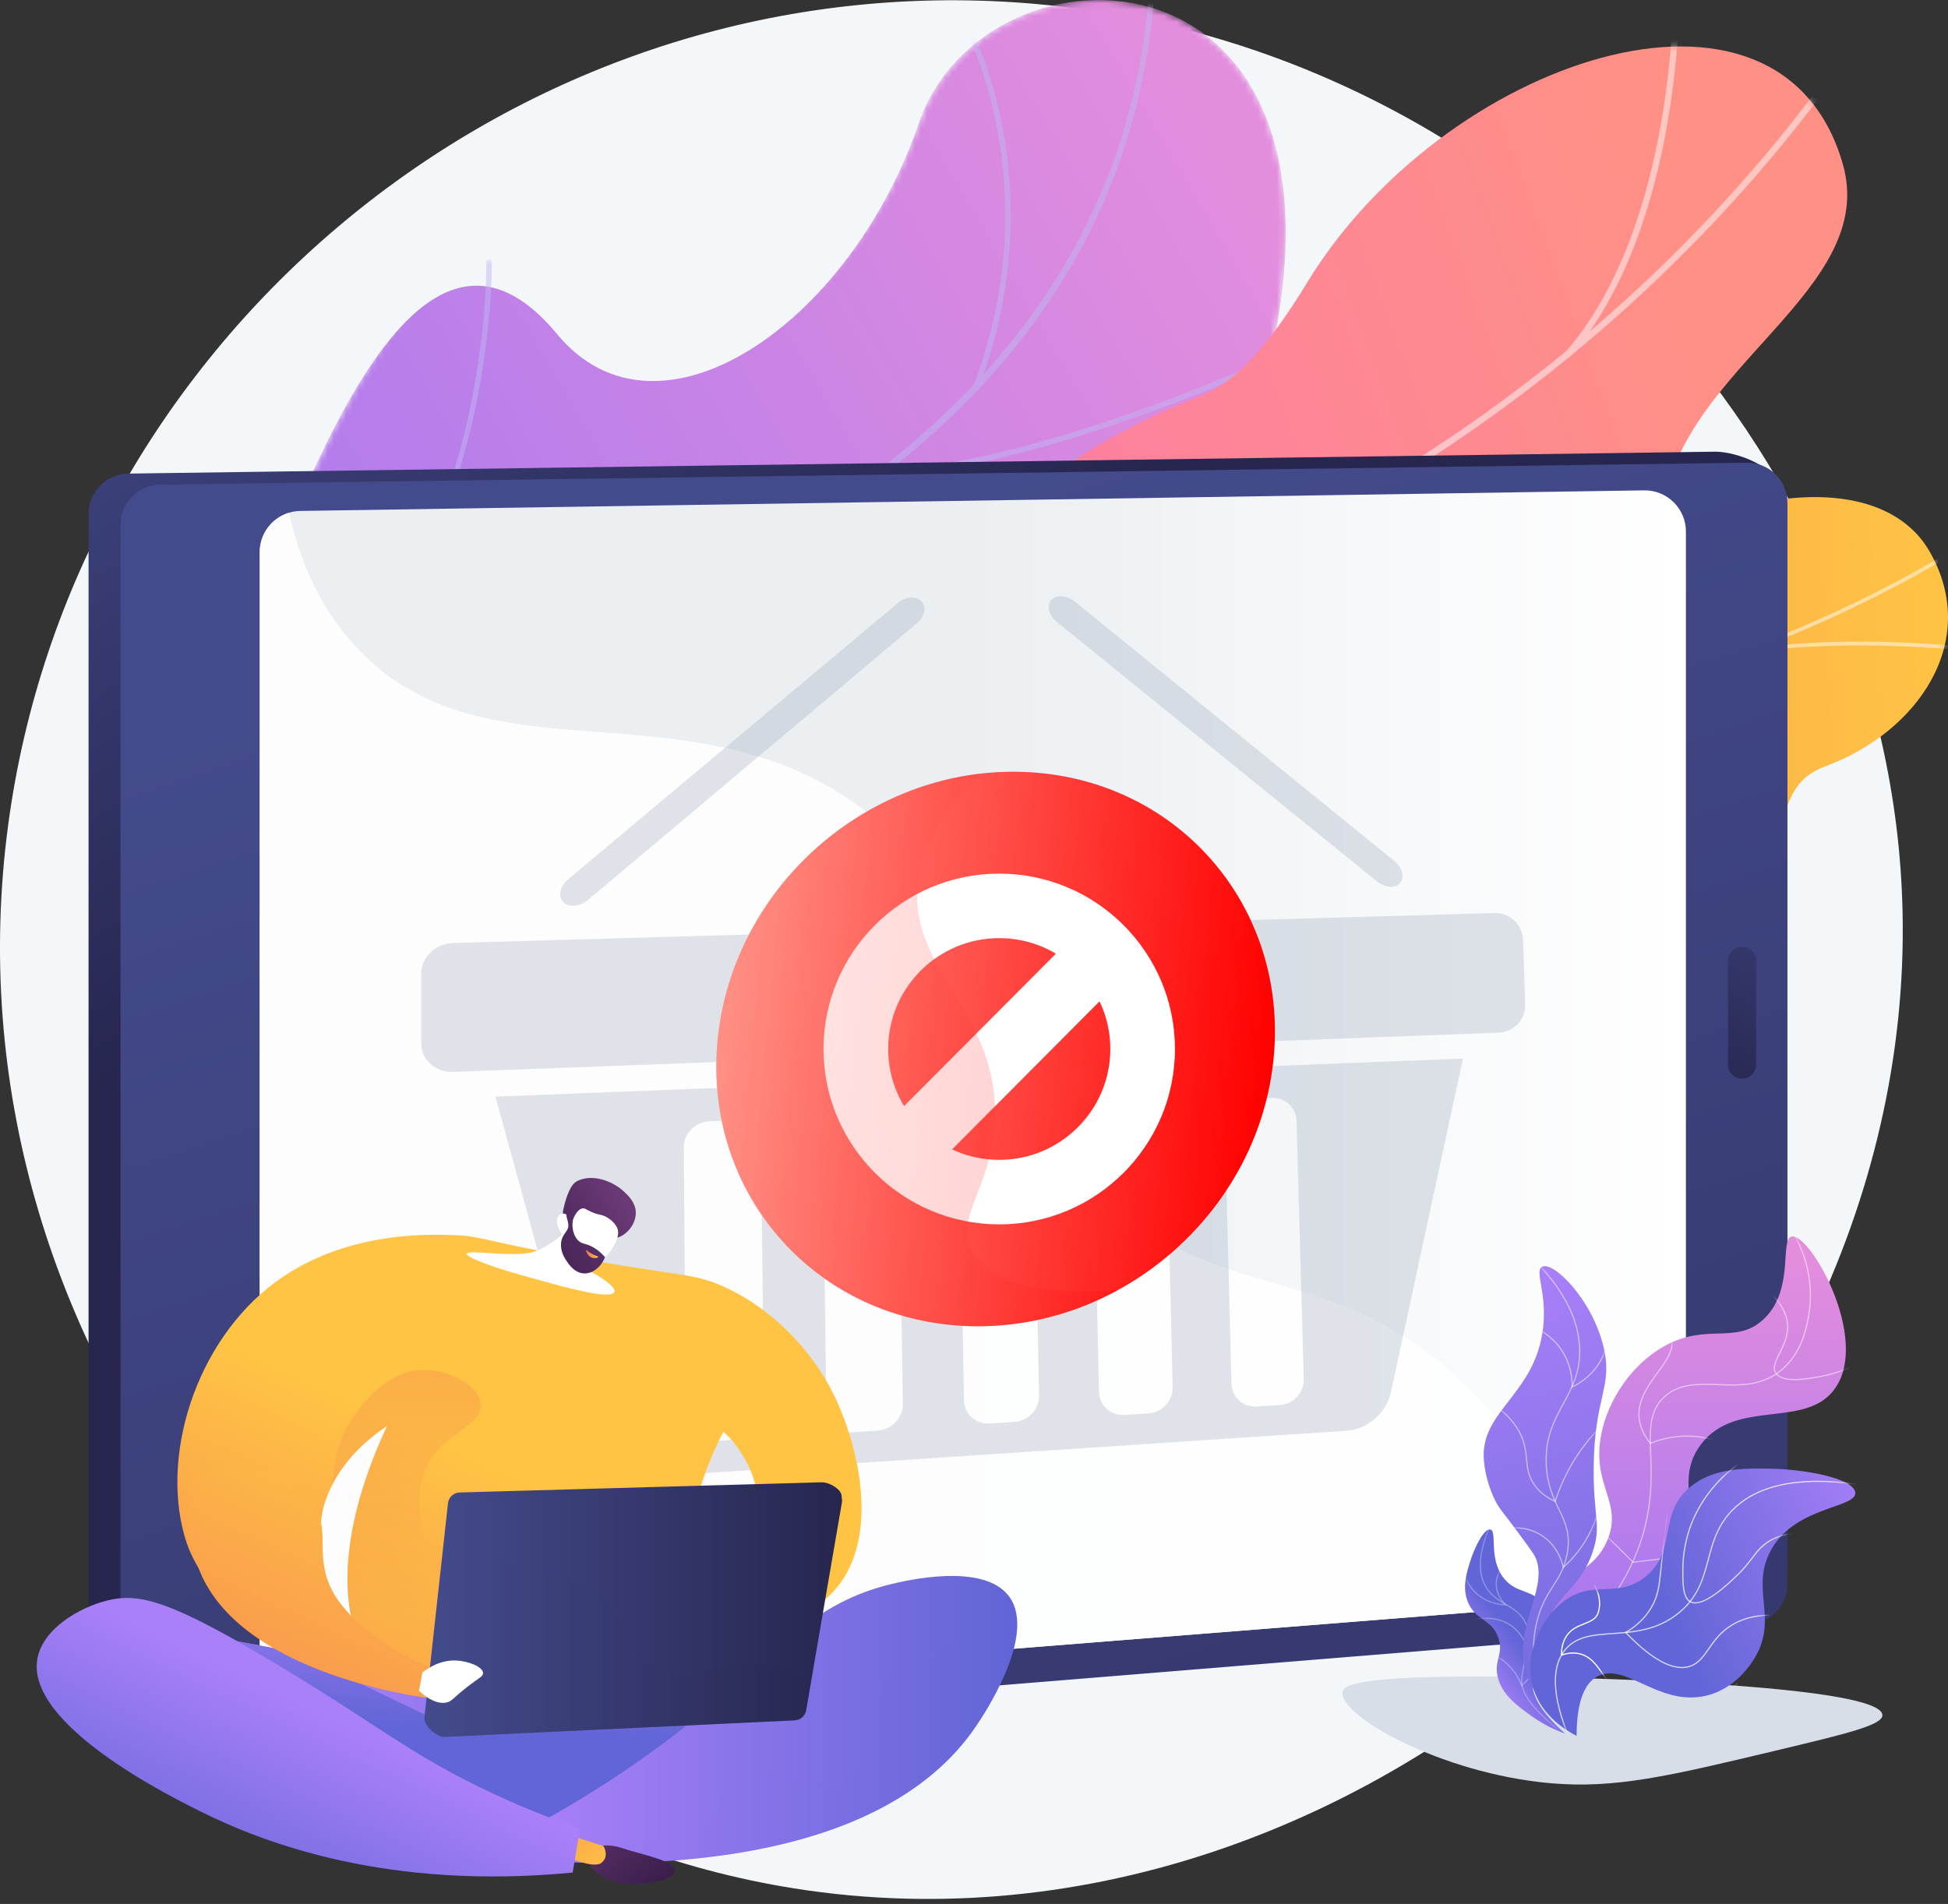 <svg width="312" height="305" viewBox="0 0 312 305" fill="none" xmlns="http://www.w3.org/2000/svg">
<rect x="0" y="0" width="312" height="305" fill="#333333" stroke="none"/>
<path d="M157.12 0.113C79.103 -2.252 11.525 55.86 1.315 132.112C-9.848 215.482 51.592 290.496 127.192 302.51C221.225 317.454 312.432 231.001 304.242 137.213C298.072 66.551 236.424 2.517 157.12 0.113Z" fill="#F4F7FA"/>
<mask id="mask0_9958_13848" style="mask-type:luminance" maskUnits="userSpaceOnUse" x="25" y="0" width="181" height="143">
<path d="M53.184 69.199C62.666 50.691 76.75 28.705 89.224 50.811C101.699 72.917 136.138 51.885 147.137 19.792C157.901 -11.612 220.035 -10.634 202.99 59.473C192.811 101.34 150.797 103.212 129.805 109.192C108.812 115.172 113.194 147.214 85.007 141.406C60.929 136.445 41.269 121.978 28.557 138.376C15.846 154.773 46.896 81.471 53.184 69.199Z" fill="white"/>
</mask>
<g mask="url(#mask0_9958_13848)">
<path d="M147.137 19.792C136.138 51.885 105.415 73.082 89.225 53.524C74.915 36.238 62.666 50.691 53.184 69.199C47.566 80.164 38.671 105.957 12.498 100.945C12.524 101.369 12.479 101.812 12.351 102.275C11.645 118.97 10.332 135.631 9.463 152.317C16.808 150.346 23.074 145.45 28.557 138.376C41.269 121.978 60.929 136.445 85.007 141.406C113.194 147.214 108.812 115.172 129.804 109.192C150.797 103.212 192.811 101.34 202.99 59.473C220.035 -10.634 157.901 -11.612 147.137 19.792Z" fill="url(#paint0_linear_9958_13848)"/>
</g>
<mask id="mask1_9958_13848" style="mask-type:luminance" maskUnits="userSpaceOnUse" x="25" y="0" width="181" height="143">
<path d="M53.184 69.199C62.666 50.691 76.75 28.705 89.224 50.811C101.699 72.917 136.138 51.885 147.137 19.792C157.901 -11.612 220.035 -10.634 202.99 59.473C192.811 101.34 150.797 103.212 129.805 109.192C108.812 115.172 113.194 147.214 85.007 141.406C60.929 136.445 41.269 121.978 28.557 138.376C15.846 154.773 46.896 81.471 53.184 69.199Z" fill="white"/>
</mask>
<g mask="url(#mask1_9958_13848)">
<g opacity="0.5">
<path d="M184.339 -9.596C184.251 58.937 125.185 91.972 75.65 107.617C52.962 114.783 30.151 119.056 11.319 121.602C11.301 121.899 11.284 122.197 11.266 122.493C30.169 119.944 53.094 115.659 75.898 108.458C107.577 98.455 132.83 84.866 150.958 68.069C173.652 47.043 185.178 20.913 185.217 -9.595L184.339 -9.596Z" fill="#BEB8F2"/>
<path d="M141.095 76.447L141.036 75.572C170.203 73.607 208.559 54.956 208.943 54.768L209.33 55.554C208.944 55.743 170.433 74.47 141.095 76.447Z" fill="#BEB8F2"/>
<path d="M155.832 62.023C168.297 29.551 154.368 4.155 154.226 3.902L154.991 3.473C155.136 3.729 169.27 29.466 156.652 62.337L155.832 62.023Z" fill="#BEB8F2"/>
<path d="M39.893 116.807C78.681 99.324 77.946 42.199 77.892 41.643L78.758 41.502C78.863 42.043 79.387 99.968 40.254 117.605L39.893 116.807Z" fill="#BEB8F2"/>
<path d="M57.171 113.742L57.183 112.865C84.338 113.24 107.782 138.034 108.016 138.285L107.373 138.882C107.142 138.634 83.947 114.111 57.171 113.742Z" fill="#BEB8F2"/>
<path d="M24.225 145.139C21.603 142.728 16.524 138.058 10.561 133.734C10.54 134.079 10.518 134.423 10.496 134.767C16.218 138.969 21.09 143.448 23.63 145.784C24.755 146.819 25.22 147.244 25.429 147.368L25.878 146.614C25.731 146.524 25.033 145.882 24.225 145.139Z" fill="#BEB8F2"/>
</g>
</g>
<path d="M138.385 97.606C132.054 90.653 122.948 91.295 116.432 92.79C116.118 93.637 115.72 94.044 115.215 94.825C110.655 101.876 110.215 105.854 106.819 113.512C106.088 115.161 105.417 120.65 105.287 122.911L105.112 127.129C105.112 127.129 121.539 141.23 130.559 132.839C139.58 124.449 156.883 135.865 166.796 140.786C172.883 143.807 176.637 143.242 179.052 143.994C204.62 151.952 209.182 162.272 219.088 159.761C230.025 156.99 227.596 143.62 239.334 139.978C252.587 135.865 264.582 150.151 276.253 143.461C278.254 142.314 280.279 141.081 282.132 138.628C286.706 132.573 284.824 125.544 292.272 122.8C307.243 117.286 317.222 102.68 309.093 88.41C301.069 74.326 273.941 76.864 245.024 98.399C222.71 111.373 218.002 109.853 207.348 103.927C199.885 99.776 182.407 83.587 170.034 91.903C157.661 100.219 145.623 105.555 138.385 97.606Z" fill="url(#paint1_linear_9958_13848)"/>
<mask id="mask2_9958_13848" style="mask-type:luminance" maskUnits="userSpaceOnUse" x="104" y="79" width="208" height="67">
<path d="M108.253 95.304L104.656 126.227C104.656 126.227 121.538 141.23 130.558 132.839C139.579 124.448 156.882 135.865 166.795 140.786C193.692 154.136 203.034 120.621 238.951 134.775C248.504 138.54 265.462 149.181 276.252 143.461C288.545 136.945 282.693 126.328 292.271 122.8C307.242 117.286 317.221 102.68 309.092 88.41C301.068 74.326 273.94 76.864 245.023 98.399C222.709 111.374 218.001 109.853 207.347 103.927C199.884 99.776 182.406 83.587 170.033 91.903C157.66 100.219 145.622 105.554 138.384 97.606C127.371 85.51 108.253 95.304 108.253 95.304Z" fill="white"/>
</mask>
<g mask="url(#mask2_9958_13848)">
<g opacity="0.5">
<path d="M108.021 109.302L107.878 109.902C111.191 110.723 114.542 111.508 117.839 112.233C142.251 117.6 166.308 120.314 189.343 120.298C208.86 120.285 227.918 118.318 245.988 114.45C260.519 111.339 274.492 106.989 287.519 101.518C296.677 97.673 305.277 93.318 313.079 88.575C314.439 87.748 315.788 86.823 317.094 85.927C318.833 84.735 320.63 83.502 322.467 82.494L322.216 81.947C320.355 82.969 318.544 84.21 316.794 85.411C315.495 86.302 314.152 87.223 312.806 88.041C305.029 92.769 296.455 97.111 287.323 100.946C274.328 106.402 260.387 110.743 245.89 113.846C227.858 117.706 208.838 119.67 189.358 119.683C166.362 119.698 142.343 116.988 117.969 111.629C114.676 110.905 111.33 110.122 108.021 109.302Z" fill="#FCFDFE"/>
<path d="M223.752 117.581L223.787 118.195C248.385 115.845 283.337 140.259 283.687 140.506L284.012 139.989C283.66 139.741 248.547 115.212 223.752 117.581Z" fill="#FCFDFE"/>
<path d="M154.566 117.696L154.535 118.312C171.373 118.809 193.868 93.167 194.093 92.908L193.678 92.494C193.454 92.751 171.142 118.185 154.566 117.696Z" fill="#FCFDFE"/>
<path d="M145.059 116.529L144.927 117.132C155.639 119.539 168.895 128.999 182.252 143.768C182.924 144.51 182.924 144.51 183.03 144.536L183.168 143.934L183.099 144.235L183.267 143.982C183.217 143.938 182.963 143.658 182.67 143.332C169.236 128.479 155.88 118.96 145.059 116.529Z" fill="#FCFDFE"/>
<path d="M114.089 110.709L114.122 111.322C126.226 110.219 136.68 94.225 136.784 94.064L136.315 93.723C136.212 93.882 125.916 109.63 114.089 110.709Z" fill="#FCFDFE"/>
<path d="M107.66 110.16C115.731 115.845 122.481 124.247 128.296 135.845L128.803 135.542C122.943 123.855 116.133 115.383 107.984 109.643L107.66 110.16Z" fill="#FCFDFE"/>
<path d="M279.604 104.033L279.672 104.642C293.301 102.52 307.992 103.667 312.82 104.044C313.989 104.135 314.4 104.166 314.546 104.15L314.502 103.537C314.391 103.548 313.723 103.496 312.877 103.429C308.034 103.051 293.295 101.901 279.604 104.033Z" fill="#FCFDFE"/>
<path d="M257.832 110.989L258.065 111.545C269.833 105.619 279.029 79.576 279.415 78.47L278.877 78.268C278.784 78.536 269.38 105.174 257.832 110.989Z" fill="#FCFDFE"/>
</g>
</g>
<path d="M295.151 26.279C285.072 -8.911 230.921 9.678 209.3 45.358C203.028 55.709 197.835 60.953 193.187 63.073C179.137 68.439 169.407 75.058 163.119 80.111C144.879 94.767 141.518 107.554 124.41 116.987C113.603 122.946 102.948 124.459 95.752 124.826C95.921 126.394 95.894 128.023 95.625 129.709C95.145 132.718 94.665 135.727 94.186 138.736C100.406 142.621 106.989 145.133 111.343 136.57C118.104 123.271 141.648 127.86 149.194 133.48C158.534 140.436 180.601 156.157 191.358 135.769C200.314 118.796 202.827 105.938 225.09 109.295C247.354 112.651 263.581 102.809 266.413 81.389C269.394 58.847 300.935 46.474 295.151 26.279Z" fill="url(#paint2_linear_9958_13848)"/>
<mask id="mask3_9958_13848" style="mask-type:luminance" maskUnits="userSpaceOnUse" x="89" y="7" width="207" height="139">
<path d="M89.226 135.975C95.184 140.111 106.479 146.135 111.343 136.57C118.104 123.271 141.648 127.859 149.194 133.48C158.534 140.435 180.601 156.157 191.358 135.769C200.314 118.796 202.827 105.938 225.091 109.295C247.354 112.651 263.581 102.809 266.413 81.388C269.394 58.847 300.935 46.474 295.151 26.279C285.072 -8.911 230.922 9.678 209.3 45.358C187.679 81.038 89.226 135.975 89.226 135.975Z" fill="white"/>
</mask>
<g mask="url(#mask3_9958_13848)">
<g opacity="0.5">
<path d="M203.326 86.897C186.125 95.405 168.008 101.893 149.456 106.098C148.21 106.75 146.956 107.385 145.693 108.005C166.275 103.713 186.372 96.626 205.332 87.079C204.664 87.006 203.995 86.945 203.326 86.897Z" fill="#FCFDFE"/>
<path d="M293.049 11.656C272.436 40 245.615 63.435 215.435 80.488C215.641 80.697 215.854 80.901 216.058 81.112C216.092 81.148 216.143 81.2 216.203 81.261C246.389 64.15 273.217 40.676 293.851 12.304L293.049 11.656Z" fill="#FCFDFE"/>
<path d="M144.653 108.516C144.153 108.758 143.65 108.995 143.146 109.233C170.664 115.933 187.247 145.187 187.414 145.488L188.289 144.938C188.122 144.638 171.836 115.892 144.653 108.516Z" fill="#FCFDFE"/>
<path d="M157.336 49.538C157.694 48.296 157.881 47.578 157.896 47.517L156.918 47.246C156.902 47.309 156.696 48.098 156.307 49.445C156.65 49.474 156.993 49.504 157.336 49.538Z" fill="#FCFDFE"/>
<path d="M217.236 82.35C217.522 82.661 217.838 83.014 218.166 83.397C239.588 83.108 263.371 100.169 263.636 100.361L264.215 99.477C263.943 99.279 239.242 81.558 217.236 82.35Z" fill="#FCFDFE"/>
<path d="M250.591 56.57L251.331 57.296C269.557 36.533 269.027 -1.556 269.019 -1.939L268.005 -1.908C268.014 -1.53 268.534 36.132 250.591 56.57Z" fill="#FCFDFE"/>
</g>
</g>
<path d="M275.238 258.422L23.337 281.122C19.577 281.428 14.182 276.464 14.182 272.698V82.31C14.182 78.785 17.018 75.914 20.548 75.866L274.624 72.358C278.224 72.308 285.029 74.958 285.029 78.552L281.169 251.999C281.169 255.355 278.589 258.149 275.238 258.422Z" fill="url(#paint3_linear_9958_13848)"/>
<path d="M280.356 260.184L26.28 280.883C22.52 281.189 19.299 278.225 19.299 274.459V84.071C19.299 80.547 22.135 77.676 25.666 77.627L279.741 74.12C283.341 74.07 286.286 76.97 286.286 80.564V253.76C286.287 257.116 283.707 259.911 280.356 260.184Z" fill="url(#paint4_linear_9958_13848)"/>
<path d="M48.729 273.154L263.939 256.047C267.374 255.774 270.023 252.911 270.023 249.47V85.148C270.023 81.465 267.002 78.495 263.313 78.552L48.103 81.85C44.493 81.905 41.596 84.842 41.596 88.447V266.578C41.596 270.428 44.885 273.46 48.729 273.154Z" fill="url(#paint5_linear_9958_13848)"/>
<path d="M279.011 172.803C277.768 172.803 276.761 171.797 276.761 170.557V153.901C276.761 152.66 277.768 151.654 279.011 151.654C280.254 151.654 281.262 152.66 281.262 153.901V170.557C281.262 171.797 280.254 172.803 279.011 172.803Z" fill="url(#paint6_linear_9958_13848)"/>
<path opacity="0.9" d="M232.03 219.438C212.43 202.371 196.717 209.047 175.984 191.707C150.248 170.182 163.062 150.334 140.407 131.381C112.076 107.679 77.842 126.904 56.582 103.163C51.018 96.95 47.92 89.552 46.294 82.137C43.573 82.957 41.596 85.473 41.596 88.449V266.58C41.596 270.43 44.885 273.462 48.729 273.156L254.809 256.775C251.041 244.01 244.33 230.148 232.03 219.438Z" fill="white"/>
<g opacity="0.3">
<path d="M240.029 165.426L72.607 171.718C69.768 171.825 67.461 169.774 67.461 167.139V155.956C67.461 153.336 69.758 151.148 72.586 151.066L239.37 146.262C241.806 146.191 243.845 148.096 243.931 150.518L244.295 160.851C244.381 163.285 242.474 165.334 240.029 165.426Z" fill="#97A6B7"/>
<path d="M79.356 175.675L94.536 231.084C95.503 234.615 98.915 236.912 102.802 236.656L215.561 229.213C219.069 228.981 222.045 226.399 222.789 222.955L234.312 169.574L79.356 175.675ZM122.367 226.309C122.391 228.539 120.522 230.469 118.19 230.618L114.154 230.875C111.809 231.025 109.888 229.327 109.869 227.085L109.507 183.783C109.489 181.58 111.361 179.718 113.683 179.621L117.679 179.455C119.988 179.358 121.877 181.055 121.901 183.245L122.367 226.309ZM144.604 224.929C144.638 227.137 142.813 229.046 140.525 229.192L136.568 229.445C134.268 229.591 132.376 227.91 132.347 225.69L131.799 182.815C131.771 180.635 133.599 178.791 135.877 178.696L139.797 178.533C142.062 178.439 143.923 180.119 143.956 182.288L144.604 224.929ZM166.417 223.575C166.46 225.761 164.677 227.65 162.433 227.794L158.551 228.041C156.295 228.185 154.431 226.519 154.393 224.321L153.666 181.867C153.629 179.707 155.415 177.882 157.65 177.789L161.495 177.629C163.718 177.536 165.552 179.201 165.593 181.349L166.417 223.575ZM187.817 222.246C187.868 224.411 186.127 226.281 183.925 226.422L180.117 226.665C177.903 226.806 176.067 225.155 176.02 222.979L175.12 180.936C175.075 178.797 176.819 176.991 179.012 176.899L182.785 176.742C184.967 176.651 186.774 178.301 186.824 180.428L187.817 222.246ZM208.815 220.943C208.874 223.087 207.174 224.938 205.013 225.076L201.276 225.314C199.104 225.453 197.294 223.817 197.239 221.661L196.174 180.023C196.119 177.904 197.824 176.115 199.976 176.026L203.679 175.871C205.82 175.782 207.601 177.417 207.66 179.524L208.815 220.943Z" fill="#97A6B7"/>
<path d="M147.599 96.325C146.757 95.43 145.049 95.564 143.783 96.625L91.054 140.8C89.701 141.933 89.319 143.596 90.202 144.514C91.084 145.431 92.894 145.252 94.243 144.117L146.836 99.868C148.1 98.805 148.441 97.219 147.599 96.325Z" fill="#97A6B7"/>
<path d="M168.389 96.119C169.191 95.223 170.887 95.346 172.175 96.392L223.362 137.959C224.614 138.976 225.013 140.534 224.253 141.441C223.492 142.349 221.857 142.26 220.601 141.243L169.275 99.641C167.982 98.593 167.586 97.016 168.389 96.119Z" fill="#97A6B7"/>
</g>
<path d="M204.009 169.316C201.743 193.761 180.052 213.071 155.486 212.446C130.835 211.818 112.638 191.368 114.917 166.772C117.197 142.176 139.079 122.87 163.715 123.65C188.268 124.427 206.274 144.871 204.009 169.316Z" fill="url(#paint7_linear_9958_13848)"/>
<path d="M160.042 196.139C144.524 196.139 131.898 183.535 131.898 168.044C131.898 152.552 144.524 139.949 160.042 139.949C175.561 139.949 188.186 152.552 188.186 168.044C188.186 183.535 175.561 196.139 160.042 196.139ZM160.042 150.283C150.232 150.283 142.251 158.251 142.251 168.044C142.251 177.837 150.232 185.805 160.042 185.805C169.853 185.805 177.834 177.837 177.834 168.044C177.834 158.25 169.853 150.283 160.042 150.283Z" fill="white"/>
<path d="M147.024 187.453C145.704 187.453 144.384 186.953 143.375 185.951C141.347 183.939 141.338 180.667 143.353 178.644L171.449 150.431C173.465 148.406 176.742 148.397 178.769 150.409C180.797 152.421 180.806 155.692 178.791 157.716L150.695 185.929C149.683 186.945 148.353 187.453 147.024 187.453Z" fill="white"/>
<g opacity="0.2">
<path d="M155.787 200.671C152.559 194.969 159.09 190.279 159.356 178.91C159.761 161.646 145.102 155.386 147.066 140.823C147.612 136.773 149.628 130.717 157.192 123.914C135.327 126.364 116.994 144.373 114.917 166.772C112.638 191.368 130.835 211.818 155.486 212.446C163.889 212.66 171.956 210.54 179.025 206.68C169.825 207.299 159.202 206.704 155.787 200.671Z" fill="url(#paint8_linear_9958_13848)"/>
</g>
<path d="M241.178 268.59C216.53 268.331 215.243 270.133 215.058 270.96C214.208 274.758 230.74 284.104 248.302 285.657C258.688 286.575 267.257 284.531 284.395 280.442C295.822 277.715 301.536 276.352 301.492 274.753C301.366 270.23 259.539 268.783 241.178 268.59Z" fill="#D8DEE8"/>
<path d="M250.602 272.48C248.356 272.934 242.843 265.584 244.393 259.522C246.096 252.855 254.822 253.692 257.568 246.422C259.81 240.485 254.871 237.839 256.468 229.738C257.553 224.239 261.343 218.553 266.553 215.65C273.365 211.854 277.912 215.43 282.336 211.451C287.543 206.769 284.963 198.473 286.974 198.088C289.898 197.529 299.469 214.269 293.976 222.325C289.358 229.097 278.098 223.862 272.405 231.415C267.617 237.766 273.806 243.821 268.489 251.313C264.112 257.482 257.534 255.903 253.679 263.095C251.047 268.004 252.219 272.153 250.602 272.48Z" fill="url(#paint9_linear_9958_13848)"/>
<mask id="mask4_9958_13848" style="mask-type:luminance" maskUnits="userSpaceOnUse" x="244" y="198" width="52" height="75">
<path d="M250.602 272.482C248.356 272.936 242.843 265.586 244.393 259.524C246.096 252.856 254.822 253.694 257.568 246.423C259.81 240.487 254.871 237.841 256.468 229.74C257.553 224.241 261.343 218.555 266.553 215.652C273.365 211.856 277.912 215.432 282.336 211.453C287.543 206.771 284.963 198.474 286.974 198.09C289.898 197.531 299.469 214.271 293.976 222.327C289.358 229.099 278.098 223.864 272.405 231.417C267.617 237.768 273.806 243.822 268.489 251.315C264.112 257.484 257.534 255.905 253.679 263.097C251.047 268.006 252.219 272.154 250.602 272.482Z" fill="white"/>
</mask>
<g mask="url(#mask4_9958_13848)">
<path opacity="0.5" d="M251.651 263.642L251.52 263.502C258.067 257.376 262.15 250.595 263.657 243.348C264.505 239.272 264.387 235.903 264.282 232.931C264.146 229.051 264.039 225.986 266.47 223.726C268.871 221.495 271.966 221.602 275.244 221.714C278.824 221.838 282.525 221.965 285.659 219.044C288.772 216.142 289.401 211.95 289.67 210.16C290.69 203.368 287.558 197.951 286.164 195.937L286.323 195.828C287.73 197.861 290.89 203.329 289.861 210.188C289.589 211.998 288.952 216.237 285.791 219.185C282.599 222.16 278.856 222.031 275.237 221.907C272.001 221.795 268.944 221.69 266.602 223.867C264.235 226.067 264.335 228.943 264.475 232.924C264.58 235.907 264.698 239.289 263.846 243.387C262.331 250.673 258.228 257.488 251.651 263.642Z" fill="white"/>
</g>
<mask id="mask5_9958_13848" style="mask-type:luminance" maskUnits="userSpaceOnUse" x="244" y="198" width="52" height="75">
<path d="M250.602 272.482C248.356 272.936 242.843 265.586 244.393 259.524C246.096 252.856 254.822 253.694 257.568 246.423C259.81 240.487 254.871 237.841 256.468 229.74C257.553 224.241 261.343 218.555 266.553 215.652C273.365 211.856 277.912 215.432 282.336 211.453C287.543 206.771 284.963 198.474 286.974 198.09C289.898 197.531 299.469 214.271 293.976 222.327C289.358 229.099 278.098 223.864 272.405 231.417C267.617 237.768 273.806 243.822 268.489 251.315C264.112 257.484 257.534 255.905 253.679 263.097C251.047 268.006 252.219 272.154 250.602 272.482Z" fill="white"/>
</mask>
<g mask="url(#mask5_9958_13848)">
<path opacity="0.5" d="M285.55 220.851C285.026 220.682 284.599 220.413 284.336 220.005C283.754 219.101 284.301 218.012 284.934 216.751C285.606 215.412 286.369 213.893 286.194 212.055C285.952 209.519 283.96 207.073 280.271 204.782L280.373 204.619C284.115 206.943 286.138 209.438 286.385 212.037C286.566 213.93 285.757 215.542 285.106 216.837C284.474 218.096 283.975 219.09 284.498 219.901C285.512 221.476 289.302 220.812 291.123 220.494C295.332 219.757 299.305 217.882 302.931 214.922L303.053 215.071C299.401 218.052 295.399 219.94 291.157 220.683C289.746 220.93 287.182 221.379 285.55 220.851Z" fill="white"/>
</g>
<mask id="mask6_9958_13848" style="mask-type:luminance" maskUnits="userSpaceOnUse" x="244" y="198" width="52" height="75">
<path d="M250.602 272.482C248.356 272.936 242.843 265.586 244.393 259.524C246.096 252.856 254.822 253.694 257.568 246.423C259.81 240.487 254.871 237.841 256.468 229.74C257.553 224.241 261.343 218.555 266.553 215.652C273.365 211.856 277.912 215.432 282.336 211.453C287.543 206.771 284.963 198.474 286.974 198.09C289.898 197.531 299.469 214.271 293.976 222.327C289.358 229.099 278.098 223.864 272.405 231.417C267.617 237.768 273.806 243.822 268.489 251.315C264.112 257.484 257.534 255.905 253.679 263.097C251.047 268.006 252.219 272.154 250.602 272.482Z" fill="white"/>
</mask>
<g mask="url(#mask6_9958_13848)">
<path opacity="0.5" d="M264.298 231.326L264.253 231.271C263.18 229.964 262.568 228.582 262.433 227.165C262.158 224.284 263.913 221.879 265.461 219.757C266.891 217.797 268.127 216.104 267.538 214.461C267.205 213.533 266.318 212.774 264.903 212.208L264.975 212.029C266.443 212.617 267.367 213.414 267.719 214.396C268.342 216.135 267.079 217.866 265.616 219.871C264.089 221.965 262.357 224.338 262.625 227.147C262.754 228.506 263.337 229.834 264.357 231.095C266.212 230.362 268.133 229.98 270.068 229.96C276.102 229.897 280.479 233.425 282.081 234.945L281.948 235.084C280.364 233.581 276.034 230.09 270.07 230.152C268.136 230.172 266.216 230.558 264.363 231.3L264.298 231.326Z" fill="white"/>
</g>
<mask id="mask7_9958_13848" style="mask-type:luminance" maskUnits="userSpaceOnUse" x="244" y="198" width="52" height="75">
<path d="M250.602 272.482C248.356 272.936 242.843 265.586 244.393 259.524C246.096 252.856 254.822 253.694 257.568 246.423C259.81 240.487 254.871 237.841 256.468 229.74C257.553 224.241 261.343 218.555 266.553 215.652C273.365 211.856 277.912 215.432 282.336 211.453C287.543 206.771 284.963 198.474 286.974 198.09C289.898 197.531 299.469 214.271 293.976 222.327C289.358 229.099 278.098 223.864 272.405 231.417C267.617 237.768 273.806 243.822 268.489 251.315C264.112 257.484 257.534 255.905 253.679 263.097C251.047 268.006 252.219 272.154 250.602 272.482Z" fill="white"/>
</mask>
<g mask="url(#mask7_9958_13848)">
<path opacity="0.5" d="M261.541 250.368L261.508 250.335C261.342 250.171 244.969 233.946 244.226 233.436L244.335 233.277C245.083 233.79 260.565 249.13 261.61 250.165L286.971 247.028L286.995 247.218L261.541 250.368Z" fill="white"/>
</g>
<path d="M250.658 277.704C249.26 277.208 247.256 276.339 245.146 274.802C242.928 273.187 240.807 271.642 239.995 269.049C239.058 266.055 240.924 265.114 239.986 262.371C238.92 259.253 236.09 259.571 234.986 256.332C234.237 254.133 234.879 252.046 235.447 250.201C236.128 247.988 237.677 244.808 238.689 245.013C239.889 245.257 238.278 249.842 241.008 253.004C243.075 255.398 245.477 254.481 247.521 257.277C247.798 257.655 249.341 259.765 249.005 262.285C248.592 265.375 246.123 266.195 245.536 268.755C245.117 270.582 245.802 273.393 250.658 277.704Z" fill="url(#paint10_linear_9958_13848)"/>
<mask id="mask8_9958_13848" style="mask-type:luminance" maskUnits="userSpaceOnUse" x="234" y="245" width="17" height="33">
<path d="M250.657 277.704C249.259 277.208 247.255 276.339 245.145 274.802C242.927 273.187 240.806 271.642 239.994 269.049C239.057 266.055 240.923 265.114 239.985 262.371C238.919 259.253 236.089 259.571 234.985 256.332C234.236 254.133 234.878 252.046 235.446 250.201C236.127 247.988 237.676 244.808 238.688 245.013C239.888 245.257 238.277 249.842 241.007 253.004C243.074 255.398 245.476 254.481 247.52 257.277C247.797 257.655 249.34 259.765 249.004 262.285C248.591 265.375 246.122 266.195 245.535 268.755C245.116 270.582 245.801 273.393 250.657 277.704Z" fill="white"/>
</mask>
<g mask="url(#mask8_9958_13848)">
<path opacity="0.3" d="M251.34 278.791C250.899 278.37 250.312 277.869 249.69 277.339C246.961 275.013 243.223 271.827 243.633 268.812C243.849 267.224 244.121 265.988 244.339 264.996C244.761 263.079 245.015 261.922 244.425 260.421C243.725 258.642 242.451 257.886 241.103 257.086C239.891 256.366 238.637 255.622 237.798 254.078C236.437 251.572 236.823 248.051 238.946 243.613L239.12 243.696C237.025 248.076 236.637 251.538 237.967 253.986C238.781 255.484 240.012 256.215 241.202 256.921C242.518 257.702 243.88 258.51 244.604 260.351C245.216 261.907 244.957 263.085 244.527 265.037C244.31 266.026 244.039 267.258 243.824 268.838C243.428 271.749 247.12 274.895 249.815 277.193C250.439 277.725 251.029 278.228 251.473 278.652L251.34 278.791Z" fill="white"/>
</g>
<mask id="mask9_9958_13848" style="mask-type:luminance" maskUnits="userSpaceOnUse" x="234" y="245" width="17" height="33">
<path d="M250.657 277.704C249.259 277.208 247.255 276.339 245.145 274.802C242.927 273.187 240.806 271.642 239.994 269.049C239.057 266.055 240.923 265.114 239.985 262.371C238.919 259.253 236.089 259.571 234.985 256.332C234.236 254.133 234.878 252.046 235.446 250.201C236.127 247.988 237.676 244.808 238.688 245.013C239.888 245.257 238.277 249.842 241.007 253.004C243.074 255.398 245.476 254.481 247.52 257.277C247.797 257.655 249.34 259.765 249.004 262.285C248.591 265.375 246.122 266.195 245.535 268.755C245.116 270.582 245.801 273.393 250.657 277.704Z" fill="white"/>
</mask>
<g mask="url(#mask9_9958_13848)">
<path opacity="0.3" d="M238.985 256.807C238.156 256.539 237.25 256.09 236.413 255.342C233.378 252.629 234.074 248.418 234.105 248.24L234.294 248.273C234.264 248.447 233.585 252.556 236.542 255.199C238.073 256.567 239.844 256.909 240.902 256.979C240.44 256.493 239.353 255.128 239.581 253.26C239.772 251.703 240.759 250.727 241.174 250.379L241.298 250.527C240.9 250.86 239.954 251.794 239.772 253.283C239.512 255.411 241.039 256.858 241.214 257.016L241.409 257.192L241.147 257.184C240.619 257.166 239.844 257.084 238.985 256.807Z" fill="white"/>
</g>
<mask id="mask10_9958_13848" style="mask-type:luminance" maskUnits="userSpaceOnUse" x="234" y="245" width="17" height="33">
<path d="M250.657 277.704C249.259 277.208 247.255 276.339 245.145 274.802C242.927 273.187 240.806 271.642 239.994 269.049C239.057 266.055 240.923 265.114 239.985 262.371C238.919 259.253 236.089 259.571 234.985 256.332C234.236 254.133 234.878 252.046 235.446 250.201C236.127 247.988 237.676 244.808 238.688 245.013C239.888 245.257 238.277 249.842 241.007 253.004C243.074 255.398 245.476 254.481 247.52 257.277C247.797 257.655 249.34 259.765 249.004 262.285C248.591 265.375 246.122 266.195 245.535 268.755C245.116 270.582 245.801 273.393 250.657 277.704Z" fill="white"/>
</mask>
<g mask="url(#mask10_9958_13848)">
<path opacity="0.3" d="M244.564 264.282L244.53 264.165C244.242 263.173 243.611 261.765 242.236 260.691C239.132 258.264 235.121 259.832 234.952 259.9L234.88 259.721C235.053 259.652 239.165 258.045 242.355 260.539C243.716 261.603 244.369 262.983 244.68 263.994C245.31 263.616 246.922 262.463 247.44 260.315C248.159 257.336 246.178 255.11 245.949 254.866L246.09 254.734C246.326 254.986 248.37 257.284 247.628 260.36C247.059 262.715 245.22 263.911 244.67 264.222L244.564 264.282Z" fill="white"/>
</g>
<mask id="mask11_9958_13848" style="mask-type:luminance" maskUnits="userSpaceOnUse" x="234" y="245" width="17" height="33">
<path d="M250.657 277.704C249.259 277.208 247.255 276.339 245.145 274.802C242.927 273.187 240.806 271.642 239.994 269.049C239.057 266.055 240.923 265.114 239.985 262.371C238.919 259.253 236.089 259.571 234.985 256.332C234.236 254.133 234.878 252.046 235.446 250.201C236.127 247.988 237.676 244.808 238.688 245.013C239.888 245.257 238.277 249.842 241.007 253.004C243.074 255.398 245.476 254.481 247.52 257.277C247.797 257.655 249.34 259.765 249.004 262.285C248.591 265.375 246.122 266.195 245.535 268.755C245.116 270.582 245.801 273.393 250.657 277.704Z" fill="white"/>
</mask>
<g mask="url(#mask11_9958_13848)">
<path opacity="0.3" d="M243.684 270.228L243.632 270.084C243.184 268.85 242.453 267.717 241.519 266.805C240.191 265.511 238.73 264.911 237.736 264.635L237.788 264.45C238.803 264.731 240.297 265.345 241.653 266.668C242.572 267.564 243.298 268.671 243.759 269.875L249.512 263.992L249.65 264.126L243.684 270.228Z" fill="white"/>
</g>
<path d="M247.028 202.91C245.591 203.578 248.078 207.419 247.007 213.72C245.303 223.738 236.96 226.228 237.673 234.029C238.057 238.231 239.888 241.133 239.888 241.133C240.49 242.087 240.944 242.532 243.033 245.353C243.227 245.615 245.1 248.145 245.557 248.845C248.654 253.589 242.35 260.539 244.264 267.332C245.586 272.023 249.061 275.211 251.911 277.218C246.565 268.83 246.625 263.451 247.804 260.024C249.438 255.27 253.146 254.49 255.123 248.505C256.504 244.325 255.215 243.13 255.248 235.445C255.3 223.561 258.4 222.273 256.827 215.75C254.98 208.093 248.822 202.075 247.028 202.91Z" fill="url(#paint11_linear_9958_13848)"/>
<mask id="mask12_9958_13848" style="mask-type:luminance" maskUnits="userSpaceOnUse" x="237" y="202" width="21" height="76">
<path d="M247.028 202.91C245.591 203.578 248.078 207.419 247.007 213.72C245.303 223.738 236.96 226.228 237.673 234.029C238.057 238.231 239.888 241.133 239.888 241.133C240.49 242.087 240.944 242.532 243.033 245.353C243.227 245.615 245.1 248.145 245.557 248.845C248.654 253.589 242.35 260.539 244.264 267.332C245.586 272.023 249.061 275.211 251.911 277.218C246.565 268.83 246.625 263.451 247.804 260.024C249.438 255.27 253.146 254.49 255.123 248.505C256.504 244.325 255.215 243.13 255.248 235.445C255.3 223.561 258.4 222.273 256.827 215.75C254.98 208.093 248.822 202.075 247.028 202.91Z" fill="white"/>
</mask>
<g mask="url(#mask12_9958_13848)">
<path opacity="0.5" d="M246.44 270.733C245.341 266.875 245.217 263.166 246.073 259.707C246.73 257.051 247.717 255.51 248.671 254.02C249.595 252.575 250.469 251.211 250.892 248.97C251.495 245.771 250.609 243.926 249.582 241.788C248.709 239.973 247.721 237.915 247.562 234.671C247.344 230.248 248.849 227.485 250.304 224.813C251.667 222.309 252.954 219.944 252.915 216.325C252.862 211.336 250.185 206.253 244.959 201.218L245.093 201.08C250.357 206.152 253.054 211.281 253.108 216.323C253.147 219.992 251.788 222.49 250.473 224.905C249.031 227.554 247.54 230.292 247.754 234.662C247.911 237.867 248.891 239.906 249.756 241.705C250.797 243.873 251.696 245.745 251.081 249.006C250.651 251.284 249.768 252.663 248.833 254.123C247.888 255.6 246.91 257.128 246.26 259.754C245.412 263.179 245.535 266.855 246.626 270.681L246.44 270.733Z" fill="white"/>
</g>
<mask id="mask13_9958_13848" style="mask-type:luminance" maskUnits="userSpaceOnUse" x="237" y="202" width="21" height="76">
<path d="M247.028 202.91C245.591 203.578 248.078 207.419 247.007 213.72C245.303 223.738 236.96 226.228 237.673 234.029C238.057 238.231 239.888 241.133 239.888 241.133C240.49 242.087 240.944 242.532 243.033 245.353C243.227 245.615 245.1 248.145 245.557 248.845C248.654 253.589 242.35 260.539 244.264 267.332C245.586 272.023 249.061 275.211 251.911 277.218C246.565 268.83 246.625 263.451 247.804 260.024C249.438 255.27 253.146 254.49 255.123 248.505C256.504 244.325 255.215 243.13 255.248 235.445C255.3 223.561 258.4 222.273 256.827 215.75C254.98 208.093 248.822 202.075 247.028 202.91Z" fill="white"/>
</mask>
<g mask="url(#mask13_9958_13848)">
<path opacity="0.5" d="M251.697 222.335L251.701 222.179C251.736 220.964 251.553 217.848 249.124 215.174C246.927 212.756 244.153 212.149 243.062 212L243.089 211.81C244.2 211.961 247.027 212.58 249.267 215.045C251.644 217.662 251.91 220.693 251.897 222.027C253.428 221.278 254.741 220.177 255.702 218.837C257.94 215.718 257.657 212.275 257.432 210.94L257.621 210.908C257.851 212.267 258.138 215.771 255.859 218.949C254.849 220.356 253.459 221.504 251.839 222.268L251.697 222.335Z" fill="white"/>
</g>
<mask id="mask14_9958_13848" style="mask-type:luminance" maskUnits="userSpaceOnUse" x="237" y="202" width="21" height="76">
<path d="M247.028 202.91C245.591 203.578 248.078 207.419 247.007 213.72C245.303 223.738 236.96 226.228 237.673 234.029C238.057 238.231 239.888 241.133 239.888 241.133C240.49 242.087 240.944 242.532 243.033 245.353C243.227 245.615 245.1 248.145 245.557 248.845C248.654 253.589 242.35 260.539 244.264 267.332C245.586 272.023 249.061 275.211 251.911 277.218C246.565 268.83 246.625 263.451 247.804 260.024C249.438 255.27 253.146 254.49 255.123 248.505C256.504 244.325 255.215 243.13 255.248 235.445C255.3 223.561 258.4 222.273 256.827 215.75C254.98 208.093 248.822 202.075 247.028 202.91Z" fill="white"/>
</mask>
<g mask="url(#mask14_9958_13848)">
<path opacity="0.5" d="M249.148 240.642L249.05 240.597C247.539 239.92 246.372 238.974 245.58 237.786C244.656 236.398 244.53 235.115 244.397 233.756C244.316 232.928 244.232 232.071 243.961 231.144C243.273 228.789 241.541 226.656 238.812 224.806L238.921 224.646C241.687 226.523 243.445 228.691 244.146 231.09C244.421 232.035 244.506 232.9 244.588 233.737C244.719 235.072 244.843 236.332 245.74 237.679C246.495 238.811 247.601 239.718 249.03 240.377C249.573 238.697 250.267 237.06 251.094 235.51C252.626 232.639 254.622 230.035 257.027 227.771L257.159 227.911C254.769 230.161 252.786 232.748 251.264 235.6C250.425 237.172 249.724 238.833 249.181 240.539L249.148 240.642Z" fill="white"/>
</g>
<mask id="mask15_9958_13848" style="mask-type:luminance" maskUnits="userSpaceOnUse" x="237" y="202" width="21" height="76">
<path d="M247.028 202.91C245.591 203.578 248.078 207.419 247.007 213.72C245.303 223.738 236.96 226.228 237.673 234.029C238.057 238.231 239.888 241.133 239.888 241.133C240.49 242.087 240.944 242.532 243.033 245.353C243.227 245.615 245.1 248.145 245.557 248.845C248.654 253.589 242.35 260.539 244.264 267.332C245.586 272.023 249.061 275.211 251.911 277.218C246.565 268.83 246.625 263.451 247.804 260.024C249.438 255.27 253.146 254.49 255.123 248.505C256.504 244.325 255.215 243.13 255.248 235.445C255.3 223.561 258.4 222.273 256.827 215.75C254.98 208.093 248.822 202.075 247.028 202.91Z" fill="white"/>
</mask>
<g mask="url(#mask15_9958_13848)">
<path opacity="0.5" d="M250.32 251.277L250.286 251.112C250.128 250.338 249.412 247.686 246.858 246.044C243.524 243.9 239.923 245.272 239.523 245.435L239.45 245.257C239.859 245.09 243.545 243.686 246.962 245.882C249.422 247.463 250.217 249.957 250.439 250.909C251.746 249.71 252.875 248.346 253.798 246.851C255.301 244.415 256.258 241.593 256.565 238.688L256.756 238.708C256.446 241.641 255.48 244.492 253.962 246.951C253.001 248.509 251.818 249.926 250.445 251.164L250.32 251.277Z" fill="white"/>
</g>
<path d="M252.513 278.086C250.903 277.245 247.975 275.426 246.322 272.247C243.362 266.554 246.269 259.917 250.17 256.753C255.039 252.804 258.963 256.288 263.559 252.568C268.779 248.344 265.393 242.494 270.82 238.114C274.504 235.14 279.315 235.211 283.568 235.274C288.668 235.35 296.554 236.678 297.124 238.969C297.8 241.686 287.036 241.102 283.344 248.909C280.549 254.82 284.721 259.384 281.097 265.498C280.606 266.326 277.872 270.94 272.489 271.793C265.45 272.908 260.443 266.554 256.141 268.414C254.395 269.169 252.529 271.379 252.513 278.086Z" fill="url(#paint12_linear_9958_13848)"/>
<mask id="mask16_9958_13848" style="mask-type:luminance" maskUnits="userSpaceOnUse" x="245" y="235" width="53" height="44">
<path d="M252.514 278.084C250.904 277.243 247.976 275.424 246.323 272.245C243.363 266.552 246.27 259.915 250.171 256.751C255.04 252.802 258.964 256.286 263.56 252.566C268.78 248.342 265.394 242.492 270.821 238.112C274.505 235.139 279.316 235.21 283.569 235.272C288.669 235.348 296.554 236.676 297.125 238.967C297.801 241.684 287.037 241.1 283.345 248.907C280.55 254.818 284.722 259.381 281.098 265.496C280.607 266.324 277.873 270.938 272.49 271.791C265.451 272.906 260.444 266.552 256.142 268.412C254.396 269.167 252.53 271.377 252.514 278.084Z" fill="white"/>
</mask>
<g mask="url(#mask16_9958_13848)">
<path opacity="0.74" d="M251.933 280.064C248.641 272.772 248.133 267.521 250.424 264.455C252.252 262.01 255.076 261.813 258.346 261.584C261.659 261.353 265.414 261.09 268.822 258.303C271.935 255.758 272.706 252.85 273.522 249.773C274.263 246.98 275.03 244.092 277.713 241.542C282.01 237.46 289.223 236.252 299.151 237.951L299.119 238.14C289.253 236.452 282.096 237.643 277.846 241.681C275.202 244.193 274.443 247.055 273.709 249.822C272.92 252.794 272.105 255.867 268.944 258.452C265.488 261.278 261.701 261.543 258.36 261.776C255.137 262.001 252.353 262.196 250.578 264.57C248.332 267.575 248.847 272.762 252.109 279.985L251.933 280.064Z" fill="white"/>
</g>
<mask id="mask17_9958_13848" style="mask-type:luminance" maskUnits="userSpaceOnUse" x="245" y="235" width="53" height="44">
<path d="M252.514 278.084C250.904 277.243 247.976 275.424 246.323 272.245C243.363 266.552 246.27 259.915 250.171 256.751C255.04 252.802 258.964 256.286 263.56 252.566C268.78 248.342 265.394 242.492 270.821 238.112C274.505 235.139 279.316 235.21 283.569 235.272C288.669 235.348 296.554 236.676 297.125 238.967C297.801 241.684 287.037 241.1 283.345 248.907C280.55 254.818 284.722 259.381 281.098 265.496C280.607 266.324 277.873 270.938 272.49 271.791C265.451 272.906 260.444 266.552 256.142 268.412C254.396 269.167 252.53 271.377 252.514 278.084Z" fill="white"/>
</mask>
<g mask="url(#mask17_9958_13848)">
<path opacity="0.74" d="M270.947 256.784C270.866 256.758 270.788 256.725 270.712 256.686C269.392 256.001 269.416 253.583 269.44 251.244C269.477 247.582 270.511 244.702 271.124 243.311C273.085 238.865 276.248 235.958 278.557 234.303L278.669 234.459C276.38 236.1 273.243 238.982 271.301 243.388C270.693 244.766 269.669 247.618 269.632 251.246C269.609 253.527 269.586 255.885 270.801 256.516C272.719 257.51 276.676 253.709 278.165 252.277L278.28 252.167C279.278 251.209 279.942 250.337 280.528 249.568C281.35 248.488 282.061 247.555 283.391 246.76C285.398 245.562 287.947 245.219 290.965 245.743L290.932 245.932C287.96 245.417 285.456 245.751 283.49 246.925C282.191 247.701 281.491 248.62 280.681 249.684C280.091 250.459 279.423 251.337 278.413 252.306L278.299 252.416C276.839 253.82 273.05 257.463 270.947 256.784Z" fill="white"/>
</g>
<mask id="mask18_9958_13848" style="mask-type:luminance" maskUnits="userSpaceOnUse" x="245" y="235" width="53" height="44">
<path d="M252.514 278.084C250.904 277.243 247.976 275.424 246.323 272.245C243.363 266.552 246.27 259.915 250.171 256.751C255.04 252.802 258.964 256.286 263.56 252.566C268.78 248.342 265.394 242.492 270.821 238.112C274.505 235.139 279.316 235.21 283.569 235.272C288.669 235.348 296.554 236.676 297.125 238.967C297.801 241.684 287.037 241.1 283.345 248.907C280.55 254.818 284.722 259.381 281.098 265.496C280.607 266.324 277.873 270.938 272.49 271.791C265.451 272.906 260.444 266.552 256.142 268.412C254.396 269.167 252.53 271.377 252.514 278.084Z" fill="white"/>
</mask>
<g mask="url(#mask18_9958_13848)">
<path opacity="0.74" d="M267.594 266.924C265.514 266.253 263.078 264.469 260.311 261.585L260.227 261.498L260.331 261.436C262.086 260.402 263.449 259.077 264.383 257.496C265.479 255.643 265.653 253.964 265.896 251.64L265.915 251.45C266.636 244.552 266.997 241.09 267.596 239.629C268.761 236.783 271.168 234.365 274.748 232.441L274.839 232.611C271.299 234.513 268.922 236.898 267.774 239.702C267.186 241.137 266.825 244.59 266.107 251.47L266.087 251.66C265.843 254.008 265.666 255.705 264.549 257.594C263.617 259.171 262.266 260.498 260.534 261.539C264.686 265.843 268.06 267.634 270.561 266.861C271.955 266.431 272.718 265.336 273.602 264.067C274.488 262.796 275.493 261.355 277.365 260.224C279.788 258.761 282.845 258.322 286.452 258.918L286.42 259.108C282.861 258.519 279.848 258.95 277.465 260.389C275.627 261.498 274.635 262.921 273.761 264.177C272.856 265.475 272.075 266.595 270.618 267.045C269.715 267.324 268.705 267.283 267.594 266.924Z" fill="white"/>
</g>
<mask id="mask19_9958_13848" style="mask-type:luminance" maskUnits="userSpaceOnUse" x="245" y="235" width="53" height="44">
<path d="M252.514 278.084C250.904 277.243 247.976 275.424 246.323 272.245C243.363 266.552 246.27 259.915 250.171 256.751C255.04 252.802 258.964 256.286 263.56 252.566C268.78 248.342 265.394 242.492 270.821 238.112C274.505 235.139 279.316 235.21 283.569 235.272C288.669 235.348 296.554 236.676 297.125 238.967C297.801 241.684 287.037 241.1 283.345 248.907C280.55 254.818 284.722 259.381 281.098 265.496C280.607 266.324 277.873 270.938 272.49 271.791C265.451 272.906 260.444 266.552 256.142 268.412C254.396 269.167 252.53 271.377 252.514 278.084Z" fill="white"/>
</mask>
<g mask="url(#mask19_9958_13848)">
<path d="M264.565 273.832C259.648 272.244 256.949 268.67 256.92 268.632C256.769 268.428 256.618 268.211 256.462 267.987C255.644 266.812 254.715 265.48 253.058 265.044C252.158 264.807 251.17 264.87 250.12 265.231L249.994 265.274L249.992 265.141C249.982 263.898 250.273 262.831 250.859 261.968C251.605 260.869 252.715 260.426 253.693 260.036C254.693 259.637 255.557 259.293 255.863 258.369C256.586 256.189 255.454 254.266 255.22 253.903L255.382 253.799C255.625 254.175 256.797 256.166 256.046 258.429C255.711 259.438 254.766 259.815 253.765 260.215C252.812 260.595 251.732 261.025 251.018 262.076C250.476 262.875 250.196 263.861 250.185 265.007C251.224 264.671 252.206 264.621 253.107 264.858C254.835 265.311 255.783 266.675 256.62 267.878C256.775 268.1 256.925 268.315 257.075 268.517C257.105 268.558 260.131 272.563 265.618 273.933C270.926 275.259 276.223 271.355 278.254 269.615L278.38 269.761C276.326 271.52 270.966 275.467 265.571 274.12C265.226 274.033 264.89 273.937 264.565 273.832Z" fill="white"/>
</g>
<path d="M86.485 272.023L149.067 256.396L152.197 271.574L94.905 297.97L49.541 286.784L22.176 259.962L86.485 272.023Z" fill="url(#paint13_linear_9958_13848)"/>
<path d="M86.485 272.023L149.067 256.396L152.197 271.574L94.905 297.97L49.541 286.784L22.176 259.962L86.485 272.023Z" fill="url(#paint14_linear_9958_13848)"/>
<path d="M84.518 293.032C96.956 286.375 106.142 279.595 112.378 274.47C124.646 264.387 130.274 256.78 142.695 253.775C144.915 253.237 157.561 250.177 161.642 255.783C166.161 261.99 157.376 274.97 156.309 276.547C140.441 299.994 100.031 298.899 87.356 298.139C86.41 296.436 85.464 294.734 84.518 293.032Z" fill="url(#paint15_linear_9958_13848)"/>
<path opacity="0.3" d="M161.642 255.784C160.45 254.146 158.517 253.262 156.336 252.824C157.062 255.334 157.128 257.688 156.221 259.746C153.741 265.368 146.399 263.637 141.241 270.235C136.176 276.716 139.682 282.962 135.205 285.635C130.073 288.698 123.711 281.541 118.213 284.965C114.476 287.293 115.638 291.71 111.283 294.116C108.272 295.778 105.322 294.992 101.893 294.562C97.962 294.069 92.577 293.964 85.818 295.373C86.331 296.295 86.844 297.218 87.356 298.14C100.031 298.9 140.441 299.994 156.309 276.548C157.376 274.971 166.161 261.991 161.642 255.784Z" fill="url(#paint16_linear_9958_13848)"/>
<path d="M93.921 296.536C93.921 296.536 96.2 294.905 99.508 296.017C102.815 297.129 108.066 298.026 108.058 299.64C108.05 301.254 102.796 302.264 99.165 301.601C95.692 300.966 92.96 297.953 93.921 296.536Z" fill="url(#paint17_linear_9958_13848)"/>
<path d="M90.581 293.779L96.667 295.734C96.667 295.734 97.656 297.378 96.322 298.421C94.987 299.463 90.351 297.258 90.351 297.258L90.581 293.779Z" fill="url(#paint18_linear_9958_13848)"/>
<path d="M5.979 265.771C4.182 276.217 26.765 287.516 31.935 290.103C42.471 295.375 62.296 302.817 91.72 299.974C92.111 297.63 92.502 295.287 92.893 292.943C89.006 291.614 83.246 289.454 76.562 286.171C65.155 280.57 60.824 276.57 44.995 267.016C27.479 256.445 22.377 255.089 17.158 256.397C12.696 257.516 6.814 260.917 5.979 265.771Z" fill="url(#paint19_linear_9958_13848)"/>
<path d="M29.51 245.907C25.693 232.125 31.994 213.529 45.272 204.563C56.11 197.244 68.809 197.719 72.772 197.867C77.109 198.029 76.661 198.592 90.316 201.113C109.272 204.615 111.022 203.766 116.536 206.404C126.905 211.365 131.936 220.377 132.878 222.131C137.696 231.106 141.618 247.791 132.466 255.95C127.263 260.589 119.97 260.57 115.865 260.135C115.586 258.294 115.307 256.452 115.027 254.611C115.862 253.965 120.79 250.022 121.399 243.061C122.099 235.062 116.497 229.898 115.865 229.336C113.879 233.164 111.433 238.978 110.332 246.409C108.91 256.006 110.383 263.897 111.629 268.537C106.616 271.284 98.326 275.012 87.528 276.204C79.392 277.103 69.319 275.382 62.879 270.358C53.791 263.269 53.023 247.64 61.998 228.424C58.713 230.621 53.954 234.595 51.98 240.885C51.681 241.837 51.176 243.703 50.973 250.929C50.611 263.91 33.466 260.189 29.51 245.907Z" fill="url(#paint20_linear_9958_13848)"/>
<path opacity="0.3" d="M91.048 255.45C86.475 256.009 85.231 260.749 80.987 260.471C71.754 259.868 64.344 243.911 68.244 235.196C70.787 229.513 77.415 228.522 76.963 224.818C76.601 221.854 72.001 219.573 68.244 219.461C62.395 219.288 58.532 224.373 57.177 226.157C54.009 230.327 53.327 234.905 53.255 237.85C55.579 233.298 59.281 230.242 61.997 228.425C53.022 247.641 53.791 262.916 62.878 270.005C69.318 275.029 79.391 277.104 87.527 276.205C96.291 275.238 103.403 272.6 108.452 270.172C103.546 262.2 97.298 254.685 91.048 255.45Z" fill="url(#paint21_linear_9958_13848)"/>
<path d="M106.985 268.45L53.477 267.652L67.705 274.508L107.122 271.932L106.985 268.45Z" fill="url(#paint22_linear_9958_13848)"/>
<path d="M32.098 236.723C36.227 232.822 46.356 235.279 50.135 240.885C52.917 245.011 50.615 248.407 52.65 253.606C55.144 259.975 64.551 265.734 70.332 267.651C69.427 269.595 69.693 270.099 68.788 272.044C65.111 271.585 38.528 267.521 32.026 251.765C31.687 250.944 27.67 240.907 32.098 236.723Z" fill="url(#paint23_linear_9958_13848)"/>
<path d="M92.437 195.592C92.437 195.592 88.109 200.263 84.518 200.749C80.926 201.235 75.735 200.283 74.84 200.749C73.946 201.215 79.351 203.135 83.639 204.309C87.926 205.483 95.71 207.828 97.862 207.315C100.014 206.801 95.51 204.046 93.727 203.316C91.943 202.586 94.496 198.835 94.496 198.835L92.437 195.592Z" fill="white"/>
<path d="M98.857 198.267C100.422 197.837 101.851 196.083 101.833 194.266C101.818 192.703 100.718 191.636 100.06 190.997C98.153 189.146 94.838 187.987 92.435 189.204C91.011 189.925 90.361 193.199 90.217 193.766C90.054 194.408 90.305 194.865 90.375 195.498C90.471 196.376 90.611 197.763 90.815 200.06C91.218 199.738 91.742 199.36 92.385 199.007C92.633 198.872 93.609 198.349 94.665 198.105C96.781 197.617 97.374 198.676 98.857 198.267Z" fill="url(#paint24_linear_9958_13848)"/>
<path d="M89.917 197.571C89.917 197.571 89.554 200.883 92.432 202.812C95.008 204.539 99.606 199.324 98.938 196.953C98.715 196.162 97.793 195.196 96.758 194.779C96.147 194.533 95.815 194.611 94.824 194.189C93.91 193.801 93.76 193.551 93.381 193.567C92.906 193.588 92.238 194.018 91.48 195.993C91.377 195.16 90.955 194.547 90.412 194.428C90.326 194.409 90.069 194.394 89.84 194.495C89.013 194.858 88.969 196.1 89.917 197.571Z" fill="white"/>
<path d="M93.523 193.154C93.573 193.333 92.871 193.496 92.363 194.099C91.376 195.269 91.483 197.666 92.64 198.752C93.324 199.394 93.871 199.105 95.195 199.917C96.014 200.42 96.571 201.001 96.901 201.393C96.261 203.017 94.877 204.062 93.515 203.993C92.047 203.918 91.134 202.577 90.752 202.016C90.497 201.641 89.677 200.441 89.878 198.997C90.088 197.493 91.16 197.313 91.021 196.08C90.951 195.458 90.617 194.954 90.708 193.924C90.733 193.645 90.781 193.417 90.818 193.268C91.968 193.085 93.45 192.895 93.523 193.154Z" fill="url(#paint25_linear_9958_13848)"/>
<path d="M95.631 201.2C95.631 201.2 94.888 201.068 94.012 200.313C93.969 200.276 93.91 200.251 93.887 200.27C93.799 200.34 94.086 201.181 94.744 201.445C95.212 201.633 95.791 201.5 95.811 201.367C95.819 201.312 95.728 201.25 95.631 201.2Z" fill="url(#paint26_linear_9958_13848)"/>
<path d="M71.751 240.809L67.979 275.091C67.849 276.274 69.508 278.036 70.698 277.98L126.029 274.589C126.938 274.546 127.695 273.878 127.849 272.983L134.794 239.873C135.001 238.668 132.832 237.423 131.607 237.458L73.624 239.085C72.656 239.112 71.856 239.848 71.751 240.809Z" fill="url(#paint27_linear_9958_13848)"/>
<path d="M73.015 241.81L69.243 276.091C69.113 277.274 70.072 278.293 71.263 278.237L127.294 275.589C128.203 275.546 128.96 274.878 129.114 273.983L134.838 240.721C135.045 239.516 134.096 238.423 132.872 238.458L74.889 240.085C73.92 240.112 73.121 240.848 73.015 241.81Z" fill="url(#paint28_linear_9958_13848)"/>
<path opacity="0.3" d="M105.917 267.556C101.025 265.486 102.751 261.539 96.974 256.62C89.353 250.131 81.584 252.945 78.865 247.916C78.018 246.349 77.613 243.912 79.088 239.967L74.89 240.085C73.921 240.112 73.122 240.848 73.016 241.809L69.244 276.091C69.114 277.274 70.074 278.293 71.264 278.236L127.295 275.589C128.204 275.546 128.961 274.878 129.115 273.982L129.905 269.392C128.205 268.448 126.173 267.589 123.803 267.109C115.583 265.445 111.549 269.939 105.917 267.556Z" fill="url(#paint29_linear_9958_13848)"/>
<path d="M67.109 270.852C69.45 273.039 71.014 272.844 71.539 272.724C72.42 272.521 72.538 272.031 74.772 270.286C76.768 268.726 77.398 268.551 77.375 268.014C77.331 266.995 75.004 266.103 73.11 266.009C70.454 265.876 68.447 267.3 67.659 267.933L67.109 270.852Z" fill="white"/>
<defs>
<linearGradient id="paint0_linear_9958_13848" x1="199.122" y1="27.211" x2="-16.05" y2="153.384" gradientUnits="userSpaceOnUse">
<stop offset="0.004" stop-color="#E38DDD"/>
<stop offset="1" stop-color="#9571F6"/>
</linearGradient>
<linearGradient id="paint1_linear_9958_13848" x1="314.775" y1="115.792" x2="70.025" y2="132.068" gradientUnits="userSpaceOnUse">
<stop stop-color="#FFC444"/>
<stop offset="0.996" stop-color="#F36F56"/>
</linearGradient>
<linearGradient id="paint2_linear_9958_13848" x1="278.874" y1="54.931" x2="66.721" y2="133.399" gradientUnits="userSpaceOnUse">
<stop stop-color="#FF9085"/>
<stop offset="1" stop-color="#FB6FBB"/>
</linearGradient>
<linearGradient id="paint3_linear_9958_13848" x1="53.042" y1="11.481" x2="115.018" y2="117.391" gradientUnits="userSpaceOnUse">
<stop stop-color="#444B8C"/>
<stop offset="0.996" stop-color="#26264F"/>
</linearGradient>
<linearGradient id="paint4_linear_9958_13848" x1="123.767" y1="87.512" x2="254.208" y2="493.388" gradientUnits="userSpaceOnUse">
<stop stop-color="#444B8C"/>
<stop offset="0.996" stop-color="#26264F"/>
</linearGradient>
<linearGradient id="paint5_linear_9958_13848" x1="41.596" y1="175.863" x2="270.023" y2="175.863" gradientUnits="userSpaceOnUse">
<stop offset="0.494" stop-color="#EBEFF2"/>
<stop offset="1" stop-color="white"/>
</linearGradient>
<linearGradient id="paint6_linear_9958_13848" x1="297.393" y1="128.032" x2="271.833" y2="175.75" gradientUnits="userSpaceOnUse">
<stop stop-color="#444B8C"/>
<stop offset="0.996" stop-color="#26264F"/>
</linearGradient>
<linearGradient id="paint7_linear_9958_13848" x1="115.179" y1="163.955" x2="203.745" y2="172.161" gradientUnits="userSpaceOnUse">
<stop stop-color="#FF9085"/>
<stop offset="1" stop-color="#FF0000"/>
</linearGradient>
<linearGradient id="paint8_linear_9958_13848" x1="115.135" y1="164.426" x2="182.363" y2="170.655" gradientUnits="userSpaceOnUse">
<stop stop-color="#FF9085"/>
<stop offset="1" stop-color="#FF0000"/>
</linearGradient>
<linearGradient id="paint9_linear_9958_13848" x1="270.83" y1="201.488" x2="268.909" y2="277.912" gradientUnits="userSpaceOnUse">
<stop offset="0.004" stop-color="#E38DDD"/>
<stop offset="1" stop-color="#9571F6"/>
</linearGradient>
<linearGradient id="paint10_linear_9958_13848" x1="235.921" y1="267.9" x2="242.914" y2="262.552" gradientUnits="userSpaceOnUse">
<stop stop-color="#AA80F9"/>
<stop offset="0.996" stop-color="#6165D7"/>
</linearGradient>
<linearGradient id="paint11_linear_9958_13848" x1="242.117" y1="202.217" x2="261.291" y2="292.058" gradientUnits="userSpaceOnUse">
<stop stop-color="#AA80F9"/>
<stop offset="0.996" stop-color="#6165D7"/>
</linearGradient>
<linearGradient id="paint12_linear_9958_13848" x1="304.511" y1="244.228" x2="267.356" y2="261.267" gradientUnits="userSpaceOnUse">
<stop stop-color="#AA80F9"/>
<stop offset="0.996" stop-color="#6165D7"/>
</linearGradient>
<linearGradient id="paint13_linear_9958_13848" x1="87.899" y1="251.723" x2="86.562" y2="278.17" gradientUnits="userSpaceOnUse">
<stop stop-color="#FF9085"/>
<stop offset="1" stop-color="#FB6FBB"/>
</linearGradient>
<linearGradient id="paint14_linear_9958_13848" x1="87.899" y1="251.723" x2="86.562" y2="278.17" gradientUnits="userSpaceOnUse">
<stop stop-color="#AA80F9"/>
<stop offset="0.996" stop-color="#6165D7"/>
</linearGradient>
<linearGradient id="paint15_linear_9958_13848" x1="84.518" y1="275.448" x2="162.926" y2="275.448" gradientUnits="userSpaceOnUse">
<stop stop-color="#AA80F9"/>
<stop offset="0.996" stop-color="#6165D7"/>
</linearGradient>
<linearGradient id="paint16_linear_9958_13848" x1="84.517" y1="275.632" x2="162.925" y2="275.632" gradientUnits="userSpaceOnUse">
<stop stop-color="#AA80F9"/>
<stop offset="0.996" stop-color="#6165D7"/>
</linearGradient>
<linearGradient id="paint17_linear_9958_13848" x1="106.721" y1="305.905" x2="91.662" y2="287.132" gradientUnits="userSpaceOnUse">
<stop stop-color="#311944"/>
<stop offset="1" stop-color="#6B3976"/>
</linearGradient>
<linearGradient id="paint18_linear_9958_13848" x1="97.455" y1="301.452" x2="76.707" y2="275.304" gradientUnits="userSpaceOnUse">
<stop stop-color="#FFC444"/>
<stop offset="0.996" stop-color="#F36F56"/>
</linearGradient>
<linearGradient id="paint19_linear_9958_13848" x1="52.692" y1="274.573" x2="35.464" y2="310.469" gradientUnits="userSpaceOnUse">
<stop stop-color="#AA80F9"/>
<stop offset="0.996" stop-color="#6165D7"/>
</linearGradient>
<linearGradient id="paint20_linear_9958_13848" x1="47.172" y1="315.114" x2="83.44" y2="237.002" gradientUnits="userSpaceOnUse">
<stop offset="0.004" stop-color="#F36F56"/>
<stop offset="1" stop-color="#FFC444"/>
</linearGradient>
<linearGradient id="paint21_linear_9958_13848" x1="78.194" y1="211.067" x2="81.025" y2="256.952" gradientUnits="userSpaceOnUse">
<stop offset="0.004" stop-color="#F36F56"/>
<stop offset="1" stop-color="#FFC444"/>
</linearGradient>
<linearGradient id="paint22_linear_9958_13848" x1="53.477" y1="271.08" x2="107.122" y2="271.08" gradientUnits="userSpaceOnUse">
<stop stop-color="#AA80F9"/>
<stop offset="0.996" stop-color="#6165D7"/>
</linearGradient>
<linearGradient id="paint23_linear_9958_13848" x1="24.848" y1="308.84" x2="62.169" y2="228.46" gradientUnits="userSpaceOnUse">
<stop offset="0.004" stop-color="#F36F56"/>
<stop offset="1" stop-color="#FFC444"/>
</linearGradient>
<linearGradient id="paint24_linear_9958_13848" x1="80.941" y1="202.665" x2="99.211" y2="191.618" gradientUnits="userSpaceOnUse">
<stop stop-color="#311944"/>
<stop offset="1" stop-color="#6B3976"/>
</linearGradient>
<linearGradient id="paint25_linear_9958_13848" x1="82.261" y1="204.871" x2="100.552" y2="193.811" gradientUnits="userSpaceOnUse">
<stop stop-color="#311944"/>
<stop offset="1" stop-color="#6B3976"/>
</linearGradient>
<linearGradient id="paint26_linear_9958_13848" x1="93.871" y1="200.901" x2="95.811" y2="200.901" gradientUnits="userSpaceOnUse">
<stop offset="0.004" stop-color="#F36F56"/>
<stop offset="1" stop-color="#FFC444"/>
</linearGradient>
<linearGradient id="paint27_linear_9958_13848" x1="67.972" y1="257.719" x2="134.808" y2="257.719" gradientUnits="userSpaceOnUse">
<stop stop-color="#444B8C"/>
<stop offset="0.996" stop-color="#26264F"/>
</linearGradient>
<linearGradient id="paint28_linear_9958_13848" x1="69.231" y1="258.348" x2="134.867" y2="258.348" gradientUnits="userSpaceOnUse">
<stop stop-color="#444B8C"/>
<stop offset="0.996" stop-color="#26264F"/>
</linearGradient>
<linearGradient id="paint29_linear_9958_13848" x1="69.232" y1="259.103" x2="129.905" y2="259.103" gradientUnits="userSpaceOnUse">
<stop stop-color="#444B8C"/>
<stop offset="0.996" stop-color="#26264F"/>
</linearGradient>
</defs>
</svg>
